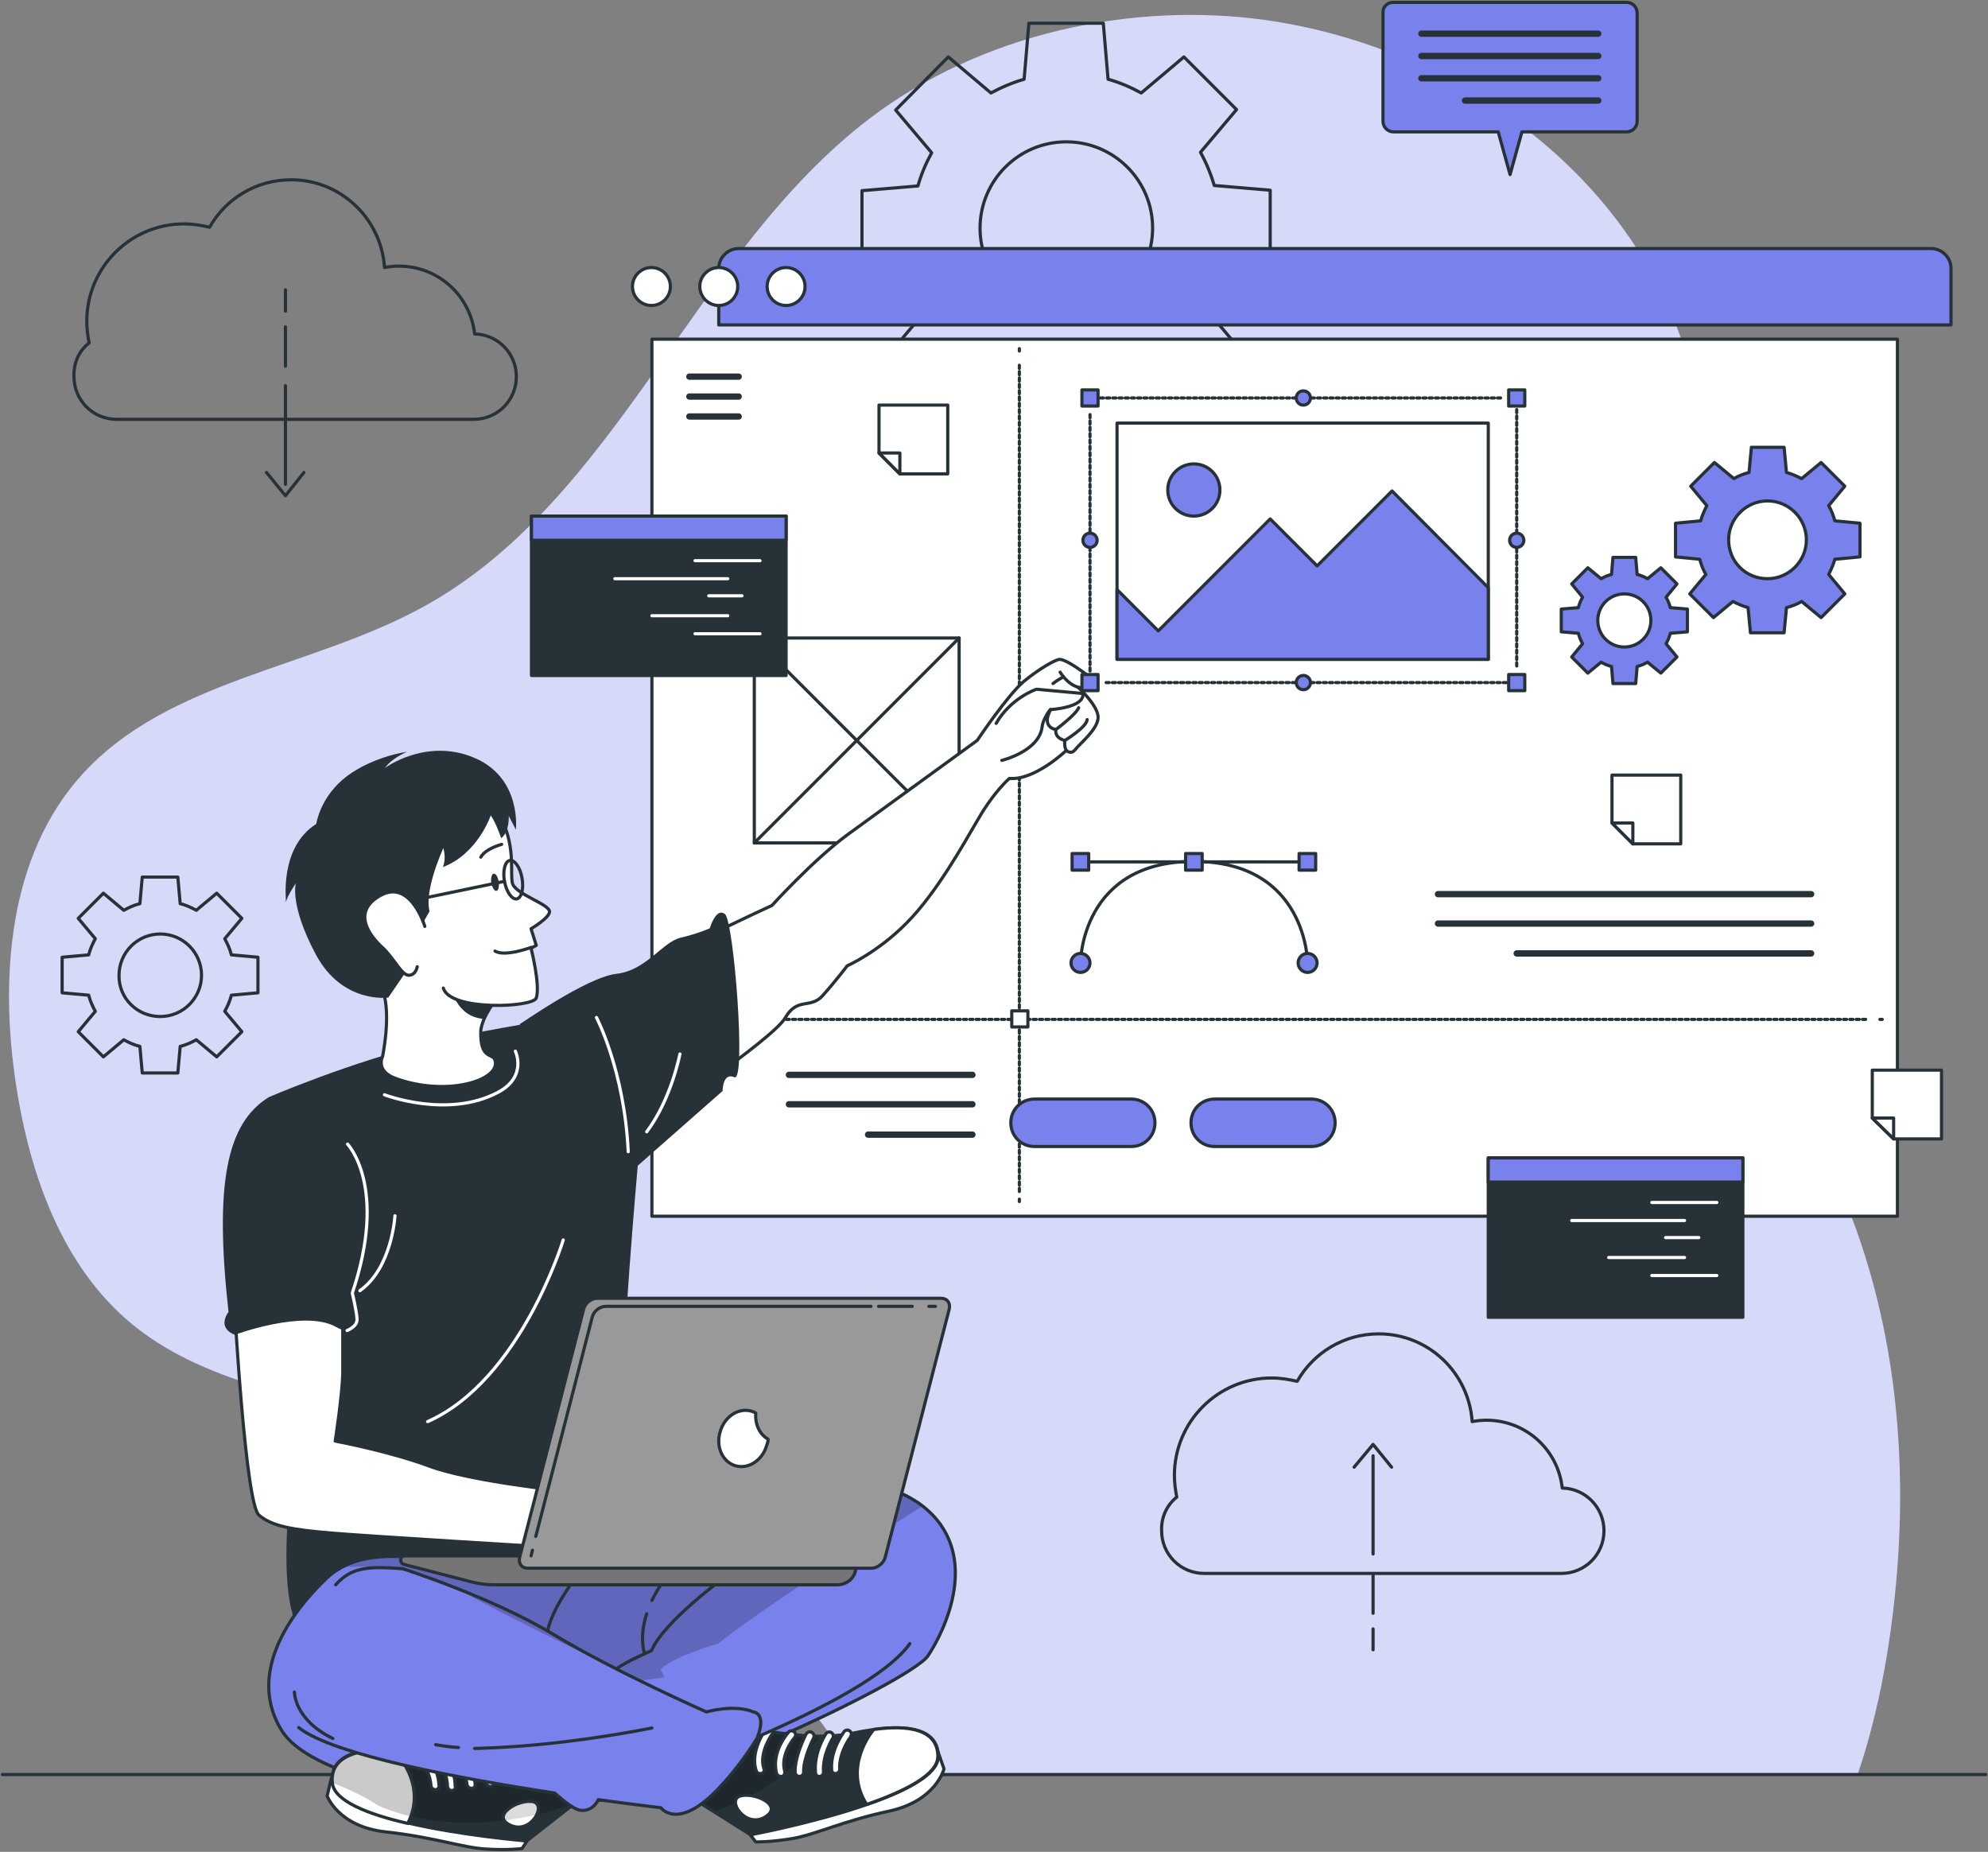 <svg width="628" height="585" viewBox="0 0 628 585" fill="none" xmlns="http://www.w3.org/2000/svg">
<rect x="0" y="0" width="628" height="585" fill="#808080" stroke="none"/>
<g clip-path="url(#clip0_150_4053)">
<path d="M586.813 560.574H270.492C269.144 558.476 267.945 556.528 266.598 554.431C232.599 502.584 178.081 465.722 118.621 448.339C91.962 440.547 63.055 435.902 41.638 418.22C19.621 400.089 9.437 371.019 5.093 342.848C-0.149 308.683 2.697 270.322 25.912 244.698C53.17 214.579 98.851 211.133 134.348 191.353C195.455 157.338 219.119 79.867 274.685 37.461C309.732 10.788 357.061 0.449 399.447 6.293C459.655 14.684 516.27 54.993 533.344 114.182C538.137 130.665 539.934 148.347 538.436 167.228C535.74 202.591 528.102 238.255 535.291 272.869C543.229 311.08 568.091 343.297 582.919 379.41C601.341 424.364 603.887 474.712 596.099 522.663C594.002 535.4 591.007 548.287 586.813 560.574Z" fill="#7981EC"/>
<path opacity="0.7" d="M586.813 560.574H270.492C269.144 558.476 267.945 556.528 266.598 554.431C232.599 502.584 178.081 465.722 118.621 448.339C91.962 440.547 63.055 435.902 41.638 418.22C19.621 400.089 9.437 371.019 5.093 342.848C-0.149 308.683 2.697 270.322 25.912 244.698C53.17 214.579 98.851 211.133 134.348 191.353C195.455 157.338 219.119 79.867 274.685 37.461C309.732 10.788 357.061 0.449 399.447 6.293C459.655 14.684 516.27 54.993 533.344 114.182C538.137 130.665 539.934 148.347 538.436 167.228C535.74 202.591 528.102 238.255 535.291 272.869C543.229 311.08 568.091 343.297 582.919 379.41C601.341 424.364 603.887 474.712 596.099 522.663C594.002 535.4 591.007 548.287 586.813 560.574Z" fill="white"/>
<path d="M627.25 560.574H0.748" stroke="#263238" stroke-miterlimit="10" stroke-linecap="round" stroke-linejoin="round"/>
<path d="M272.295 83.765V60.239L289.968 58.741C291.017 54.995 292.514 51.548 294.312 48.252L282.929 34.766L299.554 17.983L313.033 29.371C316.328 27.573 319.923 26.075 323.518 25.026L325.015 7.344H348.53L350.027 25.026C353.772 26.075 357.217 27.573 360.512 29.371L373.991 17.983L390.616 34.616L379.233 48.102C381.031 51.399 382.528 54.995 383.577 58.591L401.25 60.09V83.615L383.577 85.114C382.528 88.86 381.031 92.307 379.233 95.603L390.616 109.089L373.991 125.722L360.512 114.334C357.217 116.132 353.622 117.631 350.027 118.68L348.53 136.361H325.015L323.518 118.68C319.773 117.631 316.328 116.132 313.033 114.334L299.554 125.722L282.929 109.389L294.312 95.903C292.514 92.606 291.017 89.01 289.968 85.414L272.295 83.765ZM336.847 99.349C351.975 99.349 364.106 87.062 364.106 72.077C364.106 56.943 351.825 44.805 336.847 44.805C321.72 44.805 309.589 57.093 309.589 72.077C309.589 87.062 321.87 99.349 336.847 99.349Z" stroke="#263238" stroke-miterlimit="10" stroke-linecap="round" stroke-linejoin="round"/>
<path d="M19.628 313.629V302.39L28.015 301.641C28.465 299.843 29.213 298.195 30.112 296.546L24.72 290.103L32.658 282.161L39.099 287.556C40.746 286.657 42.394 285.907 44.191 285.458L44.94 277.066H56.173L56.922 285.458C58.719 285.907 60.366 286.657 62.014 287.556L68.454 282.161L76.392 290.103L71 296.546C71.899 298.195 72.648 299.843 73.097 301.641L81.484 302.39V313.629L73.097 314.378C72.648 316.176 71.899 317.825 71 319.473L76.392 325.916L68.454 333.858L62.014 328.464C60.366 329.363 58.719 330.112 56.922 330.562L56.173 338.953H44.94L44.191 330.562C42.394 330.112 40.746 329.363 39.099 328.464L32.658 333.858L24.72 325.916L30.112 319.473C29.213 317.825 28.465 316.176 28.015 314.378L19.628 313.629ZM50.631 321.121C57.82 321.121 63.661 315.277 63.661 308.085C63.661 300.892 57.82 295.048 50.631 295.048C43.442 295.048 37.601 300.892 37.601 308.085C37.451 315.277 43.292 321.121 50.631 321.121Z" stroke="#263238" stroke-miterlimit="10" stroke-linecap="round" stroke-linejoin="round"/>
<path d="M28.163 108.34C27.714 106.092 27.415 103.845 27.415 101.447C27.415 84.514 41.194 70.729 58.118 70.729C60.964 70.729 63.51 71.178 66.206 71.778C71.298 62.787 80.884 56.793 91.967 56.793C107.693 56.793 120.424 69.08 121.472 84.514C122.97 84.215 124.468 84.065 125.966 84.065C138.397 84.065 148.581 93.356 149.929 105.493C157.268 105.643 163.109 111.637 163.109 118.979C163.109 126.471 157.118 132.465 149.63 132.465H36.85C29.362 132.465 23.371 126.471 23.371 118.979C23.221 114.484 25.018 110.738 28.163 108.34Z" stroke="#263238" stroke-miterlimit="10" stroke-linecap="round" stroke-linejoin="round"/>
<path d="M90.172 121.828V152.996" stroke="#263238" stroke-miterlimit="10" stroke-linecap="round" stroke-linejoin="round"/>
<path d="M90.172 103.246V115.683" stroke="#263238" stroke-miterlimit="10" stroke-linecap="round" stroke-linejoin="round"/>
<path d="M90.172 91.559V98.302" stroke="#263238" stroke-miterlimit="10" stroke-linecap="round" stroke-linejoin="round"/>
<path d="M96.016 149.25L90.174 156.592L84.183 149.25" stroke="#263238" stroke-miterlimit="10" stroke-linecap="round" stroke-linejoin="round"/>
<path d="M371.742 472.918C371.292 470.671 370.993 468.423 370.993 466.025C370.993 449.093 384.772 435.307 401.696 435.307C404.542 435.307 407.088 435.756 409.784 436.356C414.876 427.365 424.462 421.371 435.545 421.371C451.271 421.371 464.002 433.658 465.05 449.093C466.548 448.793 468.046 448.643 469.544 448.643C481.975 448.643 492.159 457.934 493.507 470.071C500.846 470.221 506.688 476.215 506.688 483.557C506.688 491.05 500.697 497.043 493.208 497.043H380.428C372.94 497.043 366.949 491.05 366.949 483.557C366.799 479.212 368.596 475.466 371.742 472.918Z" stroke="#263238" stroke-miterlimit="10" stroke-linecap="round" stroke-linejoin="round"/>
<path d="M433.75 490.901V459.883" stroke="#263238" stroke-miterlimit="10" stroke-linecap="round" stroke-linejoin="round"/>
<path d="M433.75 509.629V497.191" stroke="#263238" stroke-miterlimit="10" stroke-linecap="round" stroke-linejoin="round"/>
<path d="M433.75 521.167V514.574" stroke="#263238" stroke-miterlimit="10" stroke-linecap="round" stroke-linejoin="round"/>
<path d="M427.762 463.478L433.753 456.285L439.594 463.478" stroke="#263238" stroke-miterlimit="10" stroke-linecap="round" stroke-linejoin="round"/>
<path d="M227.051 102.645H616.312V84.813C616.312 81.367 613.467 78.519 610.022 78.519H233.342C229.897 78.519 227.051 81.367 227.051 84.813V102.645Z" fill="#7981EC" stroke="#263238" stroke-miterlimit="10" stroke-linecap="round" stroke-linejoin="round"/>
<path d="M205.936 107.141H599.391V384.206H205.936V107.141Z" fill="white" stroke="#263238" stroke-miterlimit="10" stroke-linecap="round" stroke-linejoin="round"/>
<path d="M199.792 90.51C199.792 93.806 202.487 96.503 205.783 96.503C209.078 96.503 211.773 93.806 211.773 90.51C211.773 87.213 209.078 84.516 205.783 84.516C202.487 84.516 199.792 87.213 199.792 90.51Z" fill="white" stroke="#263238" stroke-miterlimit="10" stroke-linecap="round" stroke-linejoin="round"/>
<path d="M221.065 90.51C221.065 93.806 223.761 96.503 227.056 96.503C230.351 96.503 233.047 93.806 233.047 90.51C233.047 87.213 230.351 84.516 227.056 84.516C223.761 84.516 221.065 87.213 221.065 90.51Z" fill="white" stroke="#263238" stroke-miterlimit="10" stroke-linecap="round" stroke-linejoin="round"/>
<path d="M242.331 90.51C242.331 93.806 245.027 96.503 248.322 96.503C251.617 96.503 254.312 93.806 254.312 90.51C254.312 87.213 251.617 84.516 248.322 84.516C245.027 84.516 242.331 87.213 242.331 90.51Z" fill="white" stroke="#263238" stroke-miterlimit="10" stroke-linecap="round" stroke-linejoin="round"/>
<path d="M217.767 118.98H233.344" stroke="#263238" stroke-width="2" stroke-miterlimit="10" stroke-linecap="round" stroke-linejoin="round"/>
<path d="M217.767 125.273H233.344" stroke="#263238" stroke-width="2" stroke-miterlimit="10" stroke-linecap="round" stroke-linejoin="round"/>
<path d="M217.767 131.566H233.344" stroke="#263238" stroke-width="2" stroke-miterlimit="10" stroke-linecap="round" stroke-linejoin="round"/>
<path d="M572.125 282.461H454.253" stroke="#263238" stroke-width="2" stroke-miterlimit="10" stroke-linecap="round" stroke-linejoin="round"/>
<path d="M572.125 291.75H454.253" stroke="#263238" stroke-width="2" stroke-miterlimit="10" stroke-linecap="round" stroke-linejoin="round"/>
<path d="M572.125 301.191H479.116" stroke="#263238" stroke-width="2" stroke-miterlimit="10" stroke-linecap="round" stroke-linejoin="round"/>
<path d="M322.008 110.137V110.886" stroke="#263238" stroke-linecap="round" stroke-linejoin="round"/>
<path d="M322.008 115.383V376.565" stroke="#263238" stroke-linecap="round" stroke-linejoin="round" stroke-dasharray="1 1"/>
<path d="M322.008 378.812V379.562" stroke="#263238" stroke-linecap="round" stroke-linejoin="round"/>
<path d="M594.594 322.02H593.845" stroke="#263238" stroke-linecap="round" stroke-linejoin="round"/>
<path d="M589.352 322.02H214.918" stroke="#263238" stroke-linecap="round" stroke-linejoin="round" stroke-dasharray="1 1"/>
<path d="M212.672 322.02H211.923" stroke="#263238" stroke-linecap="round" stroke-linejoin="round"/>
<path d="M319.611 319.32H324.703V324.415H319.611V319.32Z" fill="white" stroke="#263238" stroke-miterlimit="10" stroke-linecap="round" stroke-linejoin="round"/>
<path d="M440.031 0.75H513.869C515.666 0.75 517.164 2.248 517.164 4.047V38.361C517.164 40.16 515.666 41.658 513.869 41.658H480.769L477.025 55.144L473.28 41.658H440.181C438.383 41.658 436.885 40.16 436.885 38.361V4.047C436.736 2.248 438.233 0.75 440.031 0.75Z" fill="#7981EC" stroke="#263238" stroke-miterlimit="10" stroke-linecap="round" stroke-linejoin="round"/>
<path d="M504.883 10.641H449.017" stroke="#263238" stroke-width="2" stroke-miterlimit="10" stroke-linecap="round" stroke-linejoin="round"/>
<path d="M504.883 17.684H449.017" stroke="#263238" stroke-width="2" stroke-miterlimit="10" stroke-linecap="round" stroke-linejoin="round"/>
<path d="M504.883 24.727H449.017" stroke="#263238" stroke-width="2" stroke-miterlimit="10" stroke-linecap="round" stroke-linejoin="round"/>
<path d="M504.883 31.77H462.796" stroke="#263238" stroke-width="2" stroke-miterlimit="10" stroke-linecap="round" stroke-linejoin="round"/>
<path d="M470.134 365.777H550.562V416.126H470.134V365.777Z" fill="#263238" stroke="#263238" stroke-miterlimit="10" stroke-linecap="round" stroke-linejoin="round"/>
<path d="M470.134 365.777H550.562V373.419H470.134V365.777Z" fill="#7981EC" stroke="#263238" stroke-miterlimit="10" stroke-linecap="round" stroke-linejoin="round"/>
<path d="M542.328 379.863H521.809" stroke="white" stroke-miterlimit="10" stroke-linecap="round" stroke-linejoin="round"/>
<path d="M532.141 385.559H496.495" stroke="white" stroke-miterlimit="10" stroke-linecap="round" stroke-linejoin="round"/>
<path d="M536.641 390.953H526.156" stroke="white" stroke-miterlimit="10" stroke-linecap="round" stroke-linejoin="round"/>
<path d="M532.141 397.246H508.177" stroke="white" stroke-miterlimit="10" stroke-linecap="round" stroke-linejoin="round"/>
<path d="M542.328 402.941H521.809" stroke="white" stroke-miterlimit="10" stroke-linecap="round" stroke-linejoin="round"/>
<path d="M342.673 272.273H411.719" stroke="#263238" stroke-miterlimit="10" stroke-linecap="round" stroke-linejoin="round"/>
<path d="M341.321 304.188C341.321 304.188 341.321 272.121 377.117 272.121C412.913 272.121 413.062 304.188 413.062 304.188" stroke="#263238" stroke-miterlimit="10" stroke-linecap="round" stroke-linejoin="round"/>
<path d="M341.325 307.185C339.67 307.185 338.329 305.843 338.329 304.188C338.329 302.533 339.67 301.191 341.325 301.191C342.979 301.191 344.32 302.533 344.32 304.188C344.32 305.843 342.979 307.185 341.325 307.185Z" fill="#7981EC" stroke="#263238" stroke-miterlimit="10" stroke-linecap="round" stroke-linejoin="round"/>
<path d="M416.062 304.188C416.062 302.54 414.715 301.191 413.067 301.191C411.42 301.191 410.072 302.54 410.072 304.188C410.072 305.837 411.42 307.185 413.067 307.185C414.715 307.185 416.062 305.837 416.062 304.188Z" fill="#7981EC" stroke="#263238" stroke-miterlimit="10" stroke-linecap="round" stroke-linejoin="round"/>
<path d="M343.914 274.875H338.672V269.63H343.914V274.875Z" fill="#7981EC" stroke="#263238" stroke-miterlimit="10" stroke-linecap="round" stroke-linejoin="round"/>
<path d="M379.766 274.875H374.523V269.63H379.766V274.875Z" fill="#7981EC" stroke="#263238" stroke-miterlimit="10" stroke-linecap="round" stroke-linejoin="round"/>
<path d="M415.617 274.875H410.375V269.63H415.617V274.875Z" fill="#7981EC" stroke="#263238" stroke-miterlimit="10" stroke-linecap="round" stroke-linejoin="round"/>
<path d="M529.293 175.919V165.28L537.231 164.531C537.68 162.883 538.429 161.234 539.178 159.736L534.086 153.592L541.574 146.1L547.715 151.195C549.213 150.295 550.86 149.696 552.508 149.247L553.257 141.305H563.591L564.34 149.247C565.987 149.696 567.635 150.445 569.133 151.195L575.273 146.1L582.762 153.592L577.67 159.736C578.568 161.234 579.167 162.883 579.617 164.531L587.555 165.28V175.919L579.617 176.668C579.167 178.317 578.419 179.965 577.67 181.463L582.762 187.607L575.273 195.1L569.133 190.005C567.635 190.904 565.987 191.503 564.34 191.953L563.591 199.895H552.957L552.208 191.953C550.561 191.503 548.913 190.754 547.415 190.005L541.275 195.1L533.786 187.607L538.878 181.463C537.98 179.965 537.381 178.317 536.931 176.668L529.293 175.919ZM558.349 182.812C565.089 182.812 570.63 177.268 570.63 170.525C570.63 163.782 565.089 158.237 558.349 158.237C551.609 158.237 546.067 163.782 546.067 170.525C546.067 177.418 551.459 182.812 558.349 182.812Z" fill="#7981EC" stroke="#263238" stroke-miterlimit="10" stroke-linecap="round" stroke-linejoin="round"/>
<path d="M493.199 199.596V192.404L498.591 191.954C498.891 190.755 499.34 189.706 499.939 188.657L496.494 184.462L501.587 179.367L505.78 182.813C506.829 182.214 507.877 181.764 509.075 181.465L509.525 176.07H516.714L517.163 181.465C518.361 181.764 519.41 182.214 520.458 182.813L524.652 179.367L529.744 184.462L526.299 188.657C526.898 189.706 527.348 190.755 527.647 191.954L533.039 192.404V199.596L527.647 200.046C527.348 201.244 526.898 202.293 526.299 203.342L529.744 207.538L524.652 212.633L520.458 209.186C519.41 209.786 518.361 210.235 517.163 210.535L516.714 215.929H509.525L509.075 210.535C507.877 210.235 506.829 209.786 505.78 209.186L501.587 212.633L496.494 207.538L499.939 203.342C499.34 202.293 498.891 201.244 498.591 200.046L493.199 199.596ZM513.119 204.391C517.762 204.391 521.507 200.645 521.507 196C521.507 191.355 517.762 187.608 513.119 187.608C508.476 187.608 504.732 191.355 504.732 196C504.732 200.645 508.476 204.391 513.119 204.391Z" fill="#7981EC" stroke="#263238" stroke-miterlimit="10" stroke-linecap="round" stroke-linejoin="round"/>
<path d="M307.18 339.551H249.217" stroke="#263238" stroke-width="2" stroke-miterlimit="10" stroke-linecap="round" stroke-linejoin="round"/>
<path d="M307.18 348.84H249.217" stroke="#263238" stroke-width="2" stroke-miterlimit="10" stroke-linecap="round" stroke-linejoin="round"/>
<path d="M307.18 358.43H274.23" stroke="#263238" stroke-width="2" stroke-miterlimit="10" stroke-linecap="round" stroke-linejoin="round"/>
<path d="M383.715 362.18H414.269C418.463 362.18 421.758 358.883 421.758 354.688C421.758 350.492 418.463 347.195 414.269 347.195H383.715C379.522 347.195 376.227 350.492 376.227 354.688C376.227 358.883 379.522 362.18 383.715 362.18Z" fill="#7981EC" stroke="#263238" stroke-miterlimit="10" stroke-linecap="round" stroke-linejoin="round"/>
<path d="M326.801 362.18H357.355C361.549 362.18 364.844 358.883 364.844 354.688C364.844 350.492 361.549 347.195 357.355 347.195H326.801C322.608 347.195 319.313 350.492 319.313 354.688C319.313 358.883 322.608 362.18 326.801 362.18Z" fill="#7981EC" stroke="#263238" stroke-miterlimit="10" stroke-linecap="round" stroke-linejoin="round"/>
<path d="M238.282 201.543H302.984V266.277H238.282V201.543Z" fill="white" stroke="#263238" stroke-miterlimit="10" stroke-linecap="round" stroke-linejoin="round"/>
<path d="M302.984 201.543L238.282 266.277" stroke="#263238" stroke-miterlimit="10" stroke-linecap="round" stroke-linejoin="round"/>
<path d="M238.282 201.543L302.984 266.277" stroke="#263238" stroke-miterlimit="10" stroke-linecap="round" stroke-linejoin="round"/>
<path d="M167.892 163.035H248.32V213.384H167.892V163.035Z" fill="#263238" stroke="#263238" stroke-miterlimit="10" stroke-linecap="round" stroke-linejoin="round"/>
<path d="M167.892 163.035H248.32V170.677H167.892V163.035Z" fill="#7981EC" stroke="#263238" stroke-miterlimit="10" stroke-linecap="round" stroke-linejoin="round"/>
<path d="M240.078 177.121H219.559" stroke="white" stroke-miterlimit="10" stroke-linecap="round" stroke-linejoin="round"/>
<path d="M229.891 182.816H194.245" stroke="white" stroke-miterlimit="10" stroke-linecap="round" stroke-linejoin="round"/>
<path d="M234.391 188.211H223.906" stroke="white" stroke-miterlimit="10" stroke-linecap="round" stroke-linejoin="round"/>
<path d="M229.891 194.504H205.927" stroke="white" stroke-miterlimit="10" stroke-linecap="round" stroke-linejoin="round"/>
<path d="M240.078 200.199H219.559" stroke="white" stroke-miterlimit="10" stroke-linecap="round" stroke-linejoin="round"/>
<path d="M277.673 127.969V143.103L284.263 149.696H299.391V127.969H277.673Z" fill="white" stroke="#263238" stroke-miterlimit="10" stroke-linecap="round" stroke-linejoin="round"/>
<path d="M277.676 143.102L284.266 149.695V143.102H277.676Z" fill="white" stroke="#263238" stroke-miterlimit="10" stroke-linecap="round" stroke-linejoin="round"/>
<path d="M509.22 244.852V259.986L515.81 266.579H530.938V244.852H509.22Z" fill="white" stroke="#263238" stroke-miterlimit="10" stroke-linecap="round" stroke-linejoin="round"/>
<path d="M509.222 259.984L515.812 266.578V259.984H509.222Z" fill="white" stroke="#263238" stroke-miterlimit="10" stroke-linecap="round" stroke-linejoin="round"/>
<path d="M591.446 338.055V353.189L598.185 359.782H613.312V338.055H591.446Z" fill="white" stroke="#263238" stroke-miterlimit="10" stroke-linecap="round" stroke-linejoin="round"/>
<path d="M591.448 353.188L598.188 359.781V353.188H591.448Z" fill="white" stroke="#263238" stroke-miterlimit="10" stroke-linecap="round" stroke-linejoin="round"/>
<path d="M318.873 245.897C326.811 246.646 336.846 237.056 336.846 237.056C336.846 237.056 338.344 238.554 339.692 236.756C341.04 234.958 346.581 230.612 346.881 226.866C347.18 223.12 340.59 217.126 340.59 217.126C345.683 218.475 346.282 215.478 346.282 215.478C346.282 215.478 337.745 208.435 334.749 208.285C333.551 208.285 328.459 211.132 323.516 215.178C318.424 219.374 308.688 233.909 308.688 233.909C308.688 233.909 275.888 257.734 267.651 263.728C256.717 271.82 243.837 286.055 243.837 286.055C243.837 286.055 200.402 305.685 188.42 316.474L204.596 354.835C204.596 354.835 244.136 328.312 248.03 321.569C251.924 314.826 255.968 318.872 259.862 314.526C263.756 310.181 267.651 305.086 267.651 305.086C267.651 305.086 277.236 300.89 286.522 291.45C295.808 282.01 303.896 267.474 308.988 258.783C314.08 249.942 318.873 245.897 318.873 245.897Z" fill="white" stroke="#263238" stroke-miterlimit="10" stroke-linecap="round" stroke-linejoin="round"/>
<path d="M316.474 240.204C316.474 240.204 328.306 237.356 329.205 229.564C329.505 227.017 331.751 224.17 331.751 224.17C331.751 224.17 342.685 223.571 342.086 219.075L327.408 217.727C327.408 217.727 319.32 220.424 314.677 228.515" fill="white"/>
<path d="M316.474 240.204C316.474 240.204 328.306 237.356 329.205 229.564C329.505 227.017 331.751 224.17 331.751 224.17C331.751 224.17 342.685 223.571 342.086 219.075L327.408 217.727C327.408 217.727 319.32 220.424 314.677 228.515" stroke="#263238" stroke-miterlimit="10" stroke-linecap="round" stroke-linejoin="round"/>
<path d="M336.844 237.055C336.844 237.055 336.095 236.006 336.394 233.908C336.394 233.908 333.099 233.309 333.549 230.462C333.549 230.462 328.756 229.862 331.901 224.168" stroke="#263238" stroke-miterlimit="10" stroke-linecap="round" stroke-linejoin="round"/>
<path d="M333.545 230.463C333.545 230.463 339.986 225.668 340.734 223.57" stroke="#263238" stroke-miterlimit="10" stroke-linecap="round" stroke-linejoin="round"/>
<path d="M336.39 233.91C336.39 233.91 343.28 229.714 343.43 227.316" stroke="#263238" stroke-miterlimit="10" stroke-linecap="round" stroke-linejoin="round"/>
<path d="M334.893 212.332C334.893 212.332 337.14 216.228 340.734 217.127" stroke="#263238" stroke-miterlimit="10" stroke-linecap="round" stroke-linejoin="round"/>
<path d="M335.938 213.828C335.938 213.828 334.14 214.727 332.642 215.926" stroke="#263238" stroke-miterlimit="10" stroke-linecap="round" stroke-linejoin="round"/>
<path d="M84.921 346.591C84.921 346.591 110.832 335.353 137.192 329.059C163.553 322.915 206.088 317.371 206.088 317.371C206.088 317.371 194.406 436.948 197.401 444.141C200.547 451.334 218.969 475.459 218.969 475.459C218.969 475.459 118.77 514.569 101.247 517.865C83.723 521.162 92.859 460.624 92.859 460.624C92.859 460.624 74.587 383.603 84.921 346.591Z" fill="#263238"/>
<path d="M120.869 333.707C120.869 333.707 118.473 338.203 124.764 340.6C140.939 346.594 158.313 341.35 156.366 334.906C155.617 332.509 151.723 334.906 151.873 325.915C151.873 324.717 152.322 323.368 152.921 321.869C153.969 319.622 155.467 317.224 157.115 314.977C159.811 311.081 162.656 308.084 162.656 308.084C162.656 308.084 136.895 291.601 117.874 308.084C117.874 308.084 124.913 311.68 120.869 333.707Z" fill="white" stroke="#263238" stroke-miterlimit="10" stroke-linecap="round" stroke-linejoin="round"/>
<path d="M88.966 546.637C99.151 563.12 150.523 570.912 178.681 570.162C206.688 569.413 287.566 531.202 293.108 523.111C298.2 515.618 310.631 490.744 291.46 475.759C289.962 474.561 288.165 473.512 286.218 472.463C273.038 465.27 185.57 487.747 185.57 487.747C185.57 487.747 180.178 484.301 178.082 484.6C171.941 485.349 167.597 490.294 155.316 493.891C146.629 496.438 123.115 486.848 107.988 495.089C106.34 495.989 104.842 497.037 103.345 498.386C89.266 511.872 78.782 530.153 88.966 546.637Z" fill="#7981EC"/>
<path opacity="0.3" d="M107.834 495.088C123.26 494.039 137.039 497.336 146.625 503.03C158.008 509.773 211.776 535.696 211.776 535.696C211.627 532.849 208.631 527.305 208.631 527.305C213.723 522.81 226.903 519.213 226.903 519.213C237.238 510.522 277.826 484.299 291.156 475.908C289.659 474.709 287.861 473.66 285.914 472.611C272.734 465.418 185.266 487.895 185.266 487.895C185.266 487.895 179.875 484.449 177.778 484.749C171.637 485.498 167.294 490.443 155.012 494.039C146.475 496.437 122.961 486.847 107.834 495.088Z" fill="black" fill-opacity="0.7"/>
<path d="M88.966 546.637C99.151 563.12 150.523 570.912 178.681 570.162C206.688 569.413 287.566 531.202 293.108 523.111C298.2 515.618 310.631 490.744 291.46 475.759C289.962 474.561 288.165 473.512 286.218 472.463C273.038 465.27 185.57 487.747 185.57 487.747C185.57 487.747 180.178 484.301 178.082 484.6C171.941 485.349 167.597 490.294 155.316 493.891C146.629 496.438 123.115 486.848 107.988 495.089C106.34 495.989 104.842 497.037 103.345 498.386C89.266 511.872 78.782 530.154 88.966 546.637Z" stroke="#263238" stroke-miterlimit="10" stroke-linecap="round" stroke-linejoin="round"/>
<path d="M104.692 561.625L103.344 567.319C103.344 567.319 106.789 577.059 121.916 578.708C137.043 580.356 146.029 583.652 153.368 584.102C160.707 584.551 164.901 583.952 164.901 583.952L166.398 581.704L104.692 561.625Z" fill="white" stroke="#263238" stroke-miterlimit="10" stroke-linecap="round" stroke-linejoin="round"/>
<path d="M192.609 561.024L166.399 581.553C166.399 581.553 146.03 579.905 128.806 575.859C116.375 573.012 105.591 568.816 104.992 563.122C104.093 554.581 113.229 552.183 124.163 552.483C126.26 552.483 128.357 552.633 130.453 552.933C147.977 554.881 170.143 545.141 170.143 545.141L192.609 561.024Z" fill="#263238"/>
<path opacity="0.3" d="M104.842 563.121C109.485 564.919 115.476 567.616 119.37 570.313C119.37 570.313 143.783 582.9 181.227 569.864L192.609 561.023L169.994 545.289C169.994 545.289 147.827 554.879 130.304 553.081C128.207 552.931 126.11 552.632 124.013 552.632C113.229 552.332 104.093 554.729 104.842 563.121Z" fill="black" fill-opacity="0.7"/>
<path d="M192.609 561.024L166.399 581.553C166.399 581.553 146.03 579.905 128.806 575.859C116.375 573.012 105.591 568.816 104.992 563.122C104.093 554.581 113.229 552.183 124.163 552.483C126.26 552.483 128.357 552.633 130.453 552.933C147.977 554.881 170.143 545.141 170.143 545.141L192.609 561.024Z" stroke="#263238" stroke-miterlimit="10" stroke-linecap="round" stroke-linejoin="round"/>
<path d="M168.193 569.118C172.986 569.867 167.744 579.607 161.304 576.61C154.863 573.763 163.4 568.368 168.193 569.118Z" fill="white"/>
<path opacity="0.2" d="M159.357 575.111C162.652 574.661 165.947 574.062 169.541 573.313C170.44 571.365 170.29 569.417 168.193 569.117C164.149 568.517 157.559 572.114 159.357 575.111Z" fill="black" fill-opacity="0.7"/>
<path d="M168.193 569.118C172.986 569.867 167.744 579.607 161.304 576.61C154.863 573.763 163.4 568.368 168.193 569.118Z" stroke="#263238" stroke-miterlimit="10" stroke-linecap="round" stroke-linejoin="round"/>
<path d="M128.809 576.01C116.378 573.163 105.594 568.967 104.995 563.273C104.097 554.732 113.233 552.334 124.166 552.634C124.616 553.233 135.249 563.423 128.809 576.01Z" fill="white"/>
<path opacity="0.3" d="M104.841 563.122C109.484 564.92 115.475 567.617 119.369 570.314C119.369 570.314 122.963 572.112 129.553 573.761C133.747 562.223 124.311 553.082 123.862 552.782C113.228 552.333 104.092 554.73 104.841 563.122Z" fill="black" fill-opacity="0.7"/>
<path d="M128.809 576.01C116.378 573.163 105.594 568.967 104.995 563.273C104.097 554.732 113.233 552.334 124.166 552.634C124.616 553.233 135.249 563.423 128.809 576.01Z" stroke="#263238" stroke-miterlimit="10" stroke-linecap="round" stroke-linejoin="round"/>
<path d="M137.642 565.368C136.893 565.368 136.294 564.919 136.144 564.17C135.844 558.775 131.651 554.28 131.651 554.28C131.201 553.83 131.201 552.931 131.651 552.482C132.1 552.032 132.999 552.032 133.448 552.482C133.598 552.632 138.391 557.576 138.69 564.02C138.84 564.619 138.391 565.219 137.642 565.368Z" fill="white" stroke="#263238" stroke-miterlimit="10" stroke-linecap="round" stroke-linejoin="round"/>
<path d="M142.881 565.668C142.881 565.668 142.731 565.668 142.881 565.668C141.982 565.668 141.533 565.069 141.383 564.47C141.234 558.925 137.489 554.28 137.339 554.13C136.89 553.531 137.04 552.782 137.489 552.332C138.088 551.883 138.837 551.883 139.286 552.482C139.436 552.632 143.78 558.026 143.78 564.32C144.079 564.919 143.48 565.519 142.881 565.668Z" fill="white" stroke="#263238" stroke-miterlimit="10" stroke-linecap="round" stroke-linejoin="round"/>
<path d="M149.024 564.919C148.276 564.919 147.677 564.47 147.527 563.721C147.077 559.225 143.183 553.381 143.183 553.231C142.734 552.632 142.884 551.883 143.483 551.433C144.082 550.984 144.831 551.134 145.28 551.733C145.43 552.033 149.624 558.176 150.073 563.421C150.223 564.32 149.773 564.919 149.024 564.919Z" fill="white" stroke="#263238" stroke-miterlimit="10" stroke-linecap="round" stroke-linejoin="round"/>
<path d="M155.019 564.321C154.869 564.321 154.719 564.321 154.719 564.321C153.97 564.171 153.521 563.572 153.671 562.823C154.569 557.278 149.477 552.633 149.477 552.483C148.878 552.034 148.878 551.135 149.327 550.685C149.777 550.086 150.675 550.086 151.124 550.535C151.424 550.835 157.415 556.229 156.217 563.122C156.067 563.872 155.468 564.321 155.019 564.321Z" fill="white" stroke="#263238" stroke-miterlimit="10" stroke-linecap="round" stroke-linejoin="round"/>
<path d="M161.305 562.821C161.155 562.821 161.005 562.821 160.855 562.821C160.106 562.671 159.657 561.922 159.807 561.323C161.005 556.378 156.063 550.833 156.063 550.833C155.613 550.234 155.613 549.485 156.212 549.035C156.811 548.586 157.56 548.586 158.01 549.185C158.309 549.485 163.851 555.778 162.353 562.072C162.353 562.372 161.904 562.821 161.305 562.821Z" fill="white" stroke="#263238" stroke-miterlimit="10" stroke-linecap="round" stroke-linejoin="round"/>
<path d="M296.256 553.23L298.203 558.775C298.203 558.775 295.807 568.814 280.979 572.111C266.152 575.258 257.465 579.603 250.276 580.802C243.086 582.001 238.743 581.851 238.743 581.851L237.096 579.753L296.256 553.23Z" fill="white" stroke="#263238" stroke-miterlimit="10" stroke-linecap="round" stroke-linejoin="round"/>
<path d="M208.789 561.771L237.096 579.602C237.096 579.602 257.166 575.856 273.94 570.012C286.072 565.816 296.406 560.572 296.406 554.878C296.406 546.187 286.971 544.838 276.187 546.336C274.09 546.636 272.143 546.936 270.046 547.385C252.822 551.132 229.757 543.789 229.757 543.789L208.789 561.771Z" fill="#263238"/>
<path opacity="0.3" d="M208.786 561.771L225.41 572.26C242.035 567.165 252.969 556.526 259.109 548.434C244.432 548.434 229.604 543.789 229.604 543.789L208.786 561.771Z" fill="black" fill-opacity="0.7"/>
<path d="M208.789 561.771L237.096 579.602C237.096 579.602 257.166 575.856 273.94 570.012C286.072 565.816 296.406 560.572 296.406 554.878C296.406 546.187 286.971 544.838 276.187 546.336C274.09 546.636 272.143 546.936 270.046 547.385C252.822 551.132 229.757 543.789 229.757 543.789L208.789 561.771Z" stroke="#263238" stroke-miterlimit="10" stroke-linecap="round" stroke-linejoin="round"/>
<path d="M273.792 570.012C285.923 565.816 296.258 560.572 296.258 554.878C296.258 546.187 286.822 544.838 276.038 546.336C275.589 546.786 266.153 558.174 273.792 570.012Z" fill="white" stroke="#263238" stroke-miterlimit="10" stroke-linecap="round" stroke-linejoin="round"/>
<path d="M263.907 560.271C264.656 560.271 265.255 559.672 265.255 558.922C264.955 553.528 268.7 548.733 268.7 548.583C269.149 547.984 268.999 547.234 268.4 546.785C267.801 546.335 267.052 546.485 266.603 547.085C266.453 547.384 262.259 552.779 262.709 559.072C262.709 559.821 263.308 560.271 263.907 560.271Z" fill="white" stroke="#263238" stroke-miterlimit="10" stroke-linecap="round" stroke-linejoin="round"/>
<path d="M258.811 561.172C259.709 561.172 260.159 560.423 260.159 559.824C259.709 554.429 263.004 549.185 263.004 549.185C263.454 548.585 263.304 547.836 262.705 547.386C262.106 546.937 261.357 547.087 260.908 547.686C260.758 547.986 257.013 553.53 257.613 559.974C257.613 560.573 258.062 561.172 258.811 561.172Z" fill="white" stroke="#263238" stroke-miterlimit="10" stroke-linecap="round" stroke-linejoin="round"/>
<path d="M252.518 561.17C253.267 561.17 253.866 560.571 253.866 559.822C253.717 555.326 257.012 549.033 257.012 549.033C257.311 548.433 257.161 547.684 256.413 547.235C255.813 546.935 255.065 547.085 254.615 547.834C254.465 548.134 251.021 554.727 251.17 559.971C251.32 560.571 251.77 561.17 252.518 561.17Z" fill="white" stroke="#263238" stroke-miterlimit="10" stroke-linecap="round" stroke-linejoin="round"/>
<path d="M246.68 561.172C246.83 561.172 246.98 561.172 246.98 561.172C247.728 561.022 248.028 560.273 247.878 559.523C246.38 554.129 251.023 548.884 251.023 548.884C251.473 548.285 251.473 547.536 250.874 547.086C250.275 546.637 249.526 546.637 249.076 547.236C248.777 547.536 243.535 553.529 245.332 560.273C245.482 560.722 246.081 561.172 246.68 561.172Z" fill="white" stroke="#263238" stroke-miterlimit="10" stroke-linecap="round" stroke-linejoin="round"/>
<path d="M240.095 560.272C240.244 560.272 240.394 560.272 240.544 560.272C241.293 559.972 241.592 559.373 241.293 558.623C239.645 553.828 243.839 547.834 243.989 547.685C244.438 547.085 244.288 546.336 243.689 545.886C243.09 545.437 242.341 545.587 241.892 546.186C241.742 546.486 236.8 553.379 238.896 559.373C239.046 559.972 239.645 560.272 240.095 560.272Z" fill="white" stroke="#263238" stroke-miterlimit="10" stroke-linecap="round" stroke-linejoin="round"/>
<path d="M233.947 567.316C229.304 568.515 235.445 577.656 241.586 574.06C247.726 570.463 238.59 566.118 233.947 567.316Z" fill="white" stroke="#263238" stroke-miterlimit="10" stroke-linecap="round" stroke-linejoin="round"/>
<path d="M287.414 519.215C280.524 528.955 259.856 539.744 239.487 548.585C237.24 552.181 232.747 559.074 226.606 565.367C214.025 578.404 208.783 571.062 208.783 571.062C208.783 571.062 200.845 570.163 189.013 568.514C188.264 570.013 186.467 572.41 183.022 571.811C181.524 571.511 178.529 569.413 175.234 566.416C145.579 561.921 105.29 554.429 94.356 545.738" fill="#7981EC"/>
<path d="M287.414 519.215C280.524 528.955 259.856 539.744 239.487 548.585C237.24 552.181 232.747 559.074 226.606 565.367C214.025 578.404 208.783 571.062 208.783 571.062C208.783 571.062 200.845 570.163 189.013 568.514C188.264 570.013 186.467 572.41 183.022 571.811C181.524 571.511 178.529 569.413 175.234 566.416C145.579 561.921 105.29 554.429 94.356 545.738" stroke="#263238" stroke-miterlimit="10" stroke-linecap="round" stroke-linejoin="round"/>
<path d="M106.04 500.634C111.132 494.94 116.374 494.79 127.158 495.54C127.158 495.54 155.315 504.53 174.935 516.368C194.556 528.206 223.163 540.793 223.163 540.793C223.163 540.793 231.849 538.246 237.99 540.793C237.99 540.793 242.184 541.093 239.338 548.585" stroke="#263238" stroke-miterlimit="10" stroke-linecap="round" stroke-linejoin="round"/>
<path d="M93.009 534.5C93.009 534.5 92.859 543.191 105.141 549.185" stroke="#263238" stroke-miterlimit="10" stroke-linecap="round" stroke-linejoin="round"/>
<path d="M229.156 498.086C229.156 498.086 209.686 512.172 205.792 521.462C205.792 521.462 198.303 524.609 194.708 527.156" stroke="#263238" stroke-miterlimit="10" stroke-linecap="round" stroke-linejoin="round"/>
<path d="M204.297 509.773C202.949 513.819 202.5 518.165 203.548 522.361" stroke="#263238" stroke-miterlimit="10" stroke-linecap="round" stroke-linejoin="round"/>
<path d="M208.781 500.633C207.733 502.131 206.834 503.78 205.936 505.578" stroke="#263238" stroke-miterlimit="10" stroke-linecap="round" stroke-linejoin="round"/>
<path d="M181.078 499.434C181.078 499.434 174.488 508.125 172.99 515.167" stroke="#263238" stroke-miterlimit="10" stroke-linecap="round" stroke-linejoin="round"/>
<path d="M144.828 552.032C142.432 551.882 140.035 551.582 137.639 551.133" stroke="#263238" stroke-miterlimit="10" stroke-linecap="round" stroke-linejoin="round"/>
<path d="M205.938 545.887C188.114 549.333 168.644 551.881 149.922 552.33" stroke="#263238" stroke-miterlimit="10" stroke-linecap="round" stroke-linejoin="round"/>
<path d="M74.138 413.725C74.138 413.725 77.583 475.012 81.776 478.608C85.97 482.204 92.41 483.253 104.842 484.302C117.273 485.351 171.94 488.648 171.94 488.648L177.781 470.966C177.781 470.966 148.725 467.969 135.695 463.174C122.814 458.379 105.89 455.232 105.89 455.232C105.89 455.232 108.286 439.798 108.286 433.205C108.286 426.611 108.286 409.679 108.286 401.887" fill="white"/>
<path d="M74.138 413.725C74.138 413.725 77.583 475.012 81.776 478.608C85.97 482.204 92.41 483.253 104.842 484.302C117.273 485.351 171.94 488.648 171.94 488.648L177.781 470.966C177.781 470.966 148.725 467.969 135.695 463.174C122.814 458.379 105.89 455.232 105.89 455.232C105.89 455.232 108.286 439.798 108.286 433.205C108.286 426.611 108.286 409.679 108.286 401.887" stroke="#263238" stroke-miterlimit="10" stroke-linecap="round" stroke-linejoin="round"/>
<path d="M84.918 346.594C71.588 354.835 67.694 373.866 72.187 414.474C72.187 414.474 68.293 419.269 74.134 421.667C74.134 421.667 96.001 413.575 106.036 419.119C116.22 424.814 113.524 411.327 113.524 411.327C113.524 411.327 117.718 374.016 108.432 367.273" fill="#263238"/>
<path d="M109.789 361.426C109.789 361.426 122.669 374.762 111.286 408.478C111.286 408.478 112.784 414.621 112.784 416.869C112.784 419.117 109.639 420.315 109.639 420.315" stroke="white" stroke-miterlimit="10" stroke-linecap="round" stroke-linejoin="round"/>
<path d="M124.766 384.055C124.766 384.055 123.867 400.538 113.682 407.73" stroke="white" stroke-miterlimit="10" stroke-linecap="round" stroke-linejoin="round"/>
<path d="M121.468 345.844C121.468 345.844 141.388 353.487 157.264 345.095C166.699 340.15 162.805 332.059 162.805 332.059" stroke="white" stroke-miterlimit="10" stroke-linecap="round" stroke-linejoin="round"/>
<path d="M264.504 500.637H156.218C153.822 500.637 151.276 500.337 149.029 499.738L127.612 494.193C127.012 494.043 126.563 493.444 126.563 492.845C126.563 492.095 127.162 491.496 127.911 491.496H268.998C269.747 491.496 270.346 492.095 270.346 492.845V494.793C270.495 498.089 267.799 500.637 264.504 500.637Z" fill="#757575" stroke="#263238" stroke-miterlimit="10" stroke-linecap="round" stroke-linejoin="round"/>
<path d="M275.287 495.391H166.701C164.754 495.391 163.706 493.893 164.155 491.945L184.375 413.575C184.824 411.627 186.771 410.129 188.718 410.129H297.304C299.251 410.129 300.299 411.627 299.85 413.575L279.63 491.945C279.181 493.743 277.234 495.391 275.287 495.391Z" fill="#999999" stroke="#263238" stroke-miterlimit="10" stroke-linecap="round" stroke-linejoin="round"/>
<path d="M293.411 412.676H295.508" stroke="#263238" stroke-miterlimit="10" stroke-linecap="round" stroke-linejoin="round"/>
<path d="M277.538 412.676H288.172" stroke="#263238" stroke-miterlimit="10" stroke-linecap="round" stroke-linejoin="round"/>
<path d="M169.251 485.351L187.074 416.122C187.523 414.174 189.47 412.676 191.417 412.676H275.141" stroke="#263238" stroke-miterlimit="10" stroke-linecap="round" stroke-linejoin="round"/>
<path d="M167.754 491.493L168.203 489.695" stroke="#263238" stroke-miterlimit="10" stroke-linecap="round" stroke-linejoin="round"/>
<path d="M242.641 454.634C242.641 455.233 242.491 455.833 242.191 456.582C240.843 461.377 236.35 464.224 232.306 463.026C228.262 461.827 226.016 457.032 227.513 452.237C228.861 447.441 233.355 444.594 237.399 445.793C237.848 445.943 238.297 446.093 238.747 446.393C238.447 449.839 239.945 453.136 242.641 454.634Z" fill="white" stroke="#263238" stroke-miterlimit="10" stroke-linecap="round" stroke-linejoin="round"/>
<path d="M194.711 307.632C204.146 306.583 209.239 297.593 214.93 296.244C220.622 294.895 224.216 293.247 224.216 293.247C224.216 293.247 226.163 286.504 229.009 288.752C231.855 291.149 235.749 341.947 232.004 340.299C228.26 338.651 228.26 344.644 228.26 344.644L193.363 375.363L164.157 323.516C164.007 323.816 185.275 308.681 194.711 307.632Z" fill="#263238"/>
<path d="M479.125 126.468V125.719H478.376" stroke="#263238" stroke-linecap="round" stroke-linejoin="round"/>
<path d="M474.031 125.719H347.323" stroke="#263238" stroke-linecap="round" stroke-linejoin="round" stroke-dasharray="0.98 0.98"/>
<path d="M345.078 125.719H344.329V126.468" stroke="#263238" stroke-linecap="round" stroke-linejoin="round"/>
<path d="M344.328 130.965V212.631" stroke="#263238" stroke-linecap="round" stroke-linejoin="round" stroke-dasharray="1 1"/>
<path d="M344.329 214.879V215.628H345.078" stroke="#263238" stroke-linecap="round" stroke-linejoin="round"/>
<path d="M349.417 215.625H476.125" stroke="#263238" stroke-linecap="round" stroke-linejoin="round" stroke-dasharray="0.98 0.98"/>
<path d="M478.376 215.628H479.125V214.879" stroke="#263238" stroke-linecap="round" stroke-linejoin="round"/>
<path d="M479.125 210.381V128.715" stroke="#263238" stroke-linecap="round" stroke-linejoin="round" stroke-dasharray="1 1"/>
<path d="M411.722 127.968C410.481 127.968 409.476 126.962 409.476 125.72C409.476 124.479 410.481 123.473 411.722 123.473C412.963 123.473 413.969 124.479 413.969 125.72C413.969 126.962 412.963 127.968 411.722 127.968Z" fill="#7981EC" stroke="#263238" stroke-miterlimit="10" stroke-linecap="round" stroke-linejoin="round"/>
<path d="M479.128 172.921C477.888 172.921 476.882 171.915 476.882 170.673C476.882 169.432 477.888 168.426 479.128 168.426C480.369 168.426 481.375 169.432 481.375 170.673C481.375 171.915 480.369 172.921 479.128 172.921Z" fill="#7981EC" stroke="#263238" stroke-miterlimit="10" stroke-linecap="round" stroke-linejoin="round"/>
<path d="M411.722 217.874C410.481 217.874 409.476 216.868 409.476 215.627C409.476 214.385 410.481 213.379 411.722 213.379C412.963 213.379 413.969 214.385 413.969 215.627C413.969 216.868 412.963 217.874 411.722 217.874Z" fill="#7981EC" stroke="#263238" stroke-miterlimit="10" stroke-linecap="round" stroke-linejoin="round"/>
<path d="M344.332 172.921C343.091 172.921 342.085 171.915 342.085 170.673C342.085 169.432 343.091 168.426 344.332 168.426C345.572 168.426 346.578 169.432 346.578 170.673C346.578 171.915 345.572 172.921 344.332 172.921Z" fill="#7981EC" stroke="#263238" stroke-miterlimit="10" stroke-linecap="round" stroke-linejoin="round"/>
<path d="M341.783 213.078H346.875V218.173H341.783V213.078Z" fill="#7981EC" stroke="#263238" stroke-miterlimit="10" stroke-linecap="round" stroke-linejoin="round"/>
<path d="M341.783 123.172H346.875V128.267H341.783V123.172Z" fill="#7981EC" stroke="#263238" stroke-miterlimit="10" stroke-linecap="round" stroke-linejoin="round"/>
<path d="M476.58 213.078H481.672V218.173H476.58V213.078Z" fill="#7981EC" stroke="#263238" stroke-miterlimit="10" stroke-linecap="round" stroke-linejoin="round"/>
<path d="M476.58 123.172H481.672V128.267H476.58V123.172Z" fill="#7981EC" stroke="#263238" stroke-miterlimit="10" stroke-linecap="round" stroke-linejoin="round"/>
<path d="M352.868 133.66H470.141V208.284H352.868V133.66Z" fill="white" stroke="#263238" stroke-miterlimit="10" stroke-linecap="round" stroke-linejoin="round"/>
<path d="M352.868 186.258L365.898 199.295L401.245 163.931L416.072 178.766L439.737 155.09L470.141 185.658V208.285H352.868V186.258Z" fill="#7981EC" stroke="#263238" stroke-miterlimit="10" stroke-linecap="round" stroke-linejoin="round"/>
<path d="M377.13 163.03C372.58 163.03 368.892 159.34 368.892 154.788C368.892 150.237 372.58 146.547 377.13 146.547C381.679 146.547 385.367 150.237 385.367 154.788C385.367 159.34 381.679 163.03 377.13 163.03Z" fill="#7981EC" stroke="#263238" stroke-miterlimit="10" stroke-linecap="round" stroke-linejoin="round"/>
<path d="M188.418 321.418C188.418 321.418 197.255 338.201 198.453 363.824" stroke="white" stroke-miterlimit="10" stroke-linecap="round" stroke-linejoin="round"/>
<path d="M214.781 332.957C214.781 332.957 212.085 347.192 204.297 357.532" stroke="white" stroke-miterlimit="10" stroke-linecap="round" stroke-linejoin="round"/>
<path d="M177.93 391.695C177.93 391.695 164.45 436.05 135.094 449.086" stroke="white" stroke-miterlimit="10" stroke-linecap="round" stroke-linejoin="round"/>
<path d="M142.432 311.527C142.432 311.527 143.78 321.267 152.916 321.867C153.964 319.619 155.462 317.222 157.109 314.974C150.969 313.026 142.432 311.527 142.432 311.527Z" fill="#263238"/>
<path d="M122.671 312.278C122.671 312.278 107.094 314.226 100.654 293.247C94.214 272.419 99.306 256.685 124.917 249.042C139.146 244.847 153.374 248.293 158.616 259.082C162.96 268.373 161.013 276.015 161.911 279.162C163.11 282.608 173.594 285.605 173.594 288.003C173.594 289.951 167.753 293.397 167.753 293.397L169.4 298.642L167.753 299.541C167.753 299.541 170.748 311.229 169.4 315.275C168.352 318.271 142.141 319.47 140.045 312.128" fill="white"/>
<path d="M122.671 312.278C122.671 312.278 107.094 314.226 100.654 293.247C94.214 272.419 99.306 256.685 124.917 249.042C139.146 244.847 153.374 248.293 158.616 259.082C162.96 268.373 161.013 276.015 161.911 279.162C163.11 282.608 173.594 285.605 173.594 288.003C173.594 289.951 167.753 293.397 167.753 293.397L169.4 298.642L167.753 299.541C167.753 299.541 170.748 311.229 169.4 315.275C168.352 318.271 142.141 319.47 140.045 312.128" stroke="#263238" stroke-miterlimit="10" stroke-linecap="round" stroke-linejoin="round"/>
<path d="M158.469 266.727C158.469 266.727 153.376 268.075 151.879 270.772" stroke="#263238" stroke-miterlimit="10" stroke-linecap="round" stroke-linejoin="round"/>
<path d="M157.571 278.564C157.721 280.062 157.421 281.411 156.822 281.411C156.223 281.561 155.474 280.362 155.175 278.864C155.025 277.365 155.325 276.017 155.924 276.017C156.673 275.867 157.272 277.065 157.571 278.564Z" fill="#263238"/>
<path d="M167.906 299.242C167.906 299.242 159.519 302.389 156.374 300.441" stroke="#263238" stroke-miterlimit="10" stroke-linecap="round" stroke-linejoin="round"/>
<path d="M164.903 277.366C165.502 280.663 164.753 283.66 163.255 283.96C161.757 284.259 159.96 281.712 159.361 278.415C158.762 275.119 159.511 272.122 161.008 271.822C162.506 271.522 164.303 273.92 164.903 277.366Z" stroke="#263238" stroke-miterlimit="10" stroke-linecap="round" stroke-linejoin="round"/>
<path d="M99.904 260.283C99.904 260.283 101.102 251.592 109.639 245.148C118.176 238.855 128.511 237.506 128.511 237.506C128.511 237.506 123.568 239.604 121.621 242.601C121.621 242.601 134.502 233.011 149.629 239.304C164.906 245.598 162.959 262.081 162.959 262.081L160.712 257.735C160.712 257.735 161.012 262.83 158.316 264.778C158.316 264.778 156.668 259.833 155.021 257.586C155.021 257.586 150.977 269.723 139.894 273.919C139.894 273.919 141.092 271.521 140.043 267.925C140.043 267.925 133.903 281.261 135.7 287.855L133.753 291.301C133.753 291.301 126.714 284.108 120.872 290.102C117.577 293.549 127.163 306.585 128.511 306.585L122.67 315.127C122.67 315.127 108.142 317.224 99.754 301.491C91.367 285.757 93.464 279.014 93.464 279.014C93.464 279.014 90.768 282.91 90.319 285.007C90.468 284.708 88.072 267.775 99.904 260.283Z" fill="#263238"/>
<path d="M134.203 292.648C134.203 292.648 129.71 277.514 120.124 282.908C110.539 288.303 117.429 296.245 120.873 299.391C124.318 302.538 126.864 308.083 129.111 308.083C131.357 308.083 131.807 305.385 131.807 305.385" fill="white"/>
<path d="M134.203 292.648C134.203 292.648 129.71 277.514 120.124 282.908C110.539 288.303 117.429 296.245 120.873 299.391C124.318 302.538 126.864 308.083 129.111 308.083C131.357 308.083 131.807 305.385 131.807 305.385" stroke="#263238" stroke-miterlimit="10" stroke-linecap="round" stroke-linejoin="round"/>
<path d="M159.367 278.414L132.707 283.958" stroke="#263238" stroke-miterlimit="10" stroke-linecap="round" stroke-linejoin="round"/>
</g>
<defs>
<clipPath id="clip0_150_4053">
<rect width="628" height="585" fill="white" transform="matrix(-1 0 0 1 628 0)"/>
</clipPath>
</defs>
</svg>
